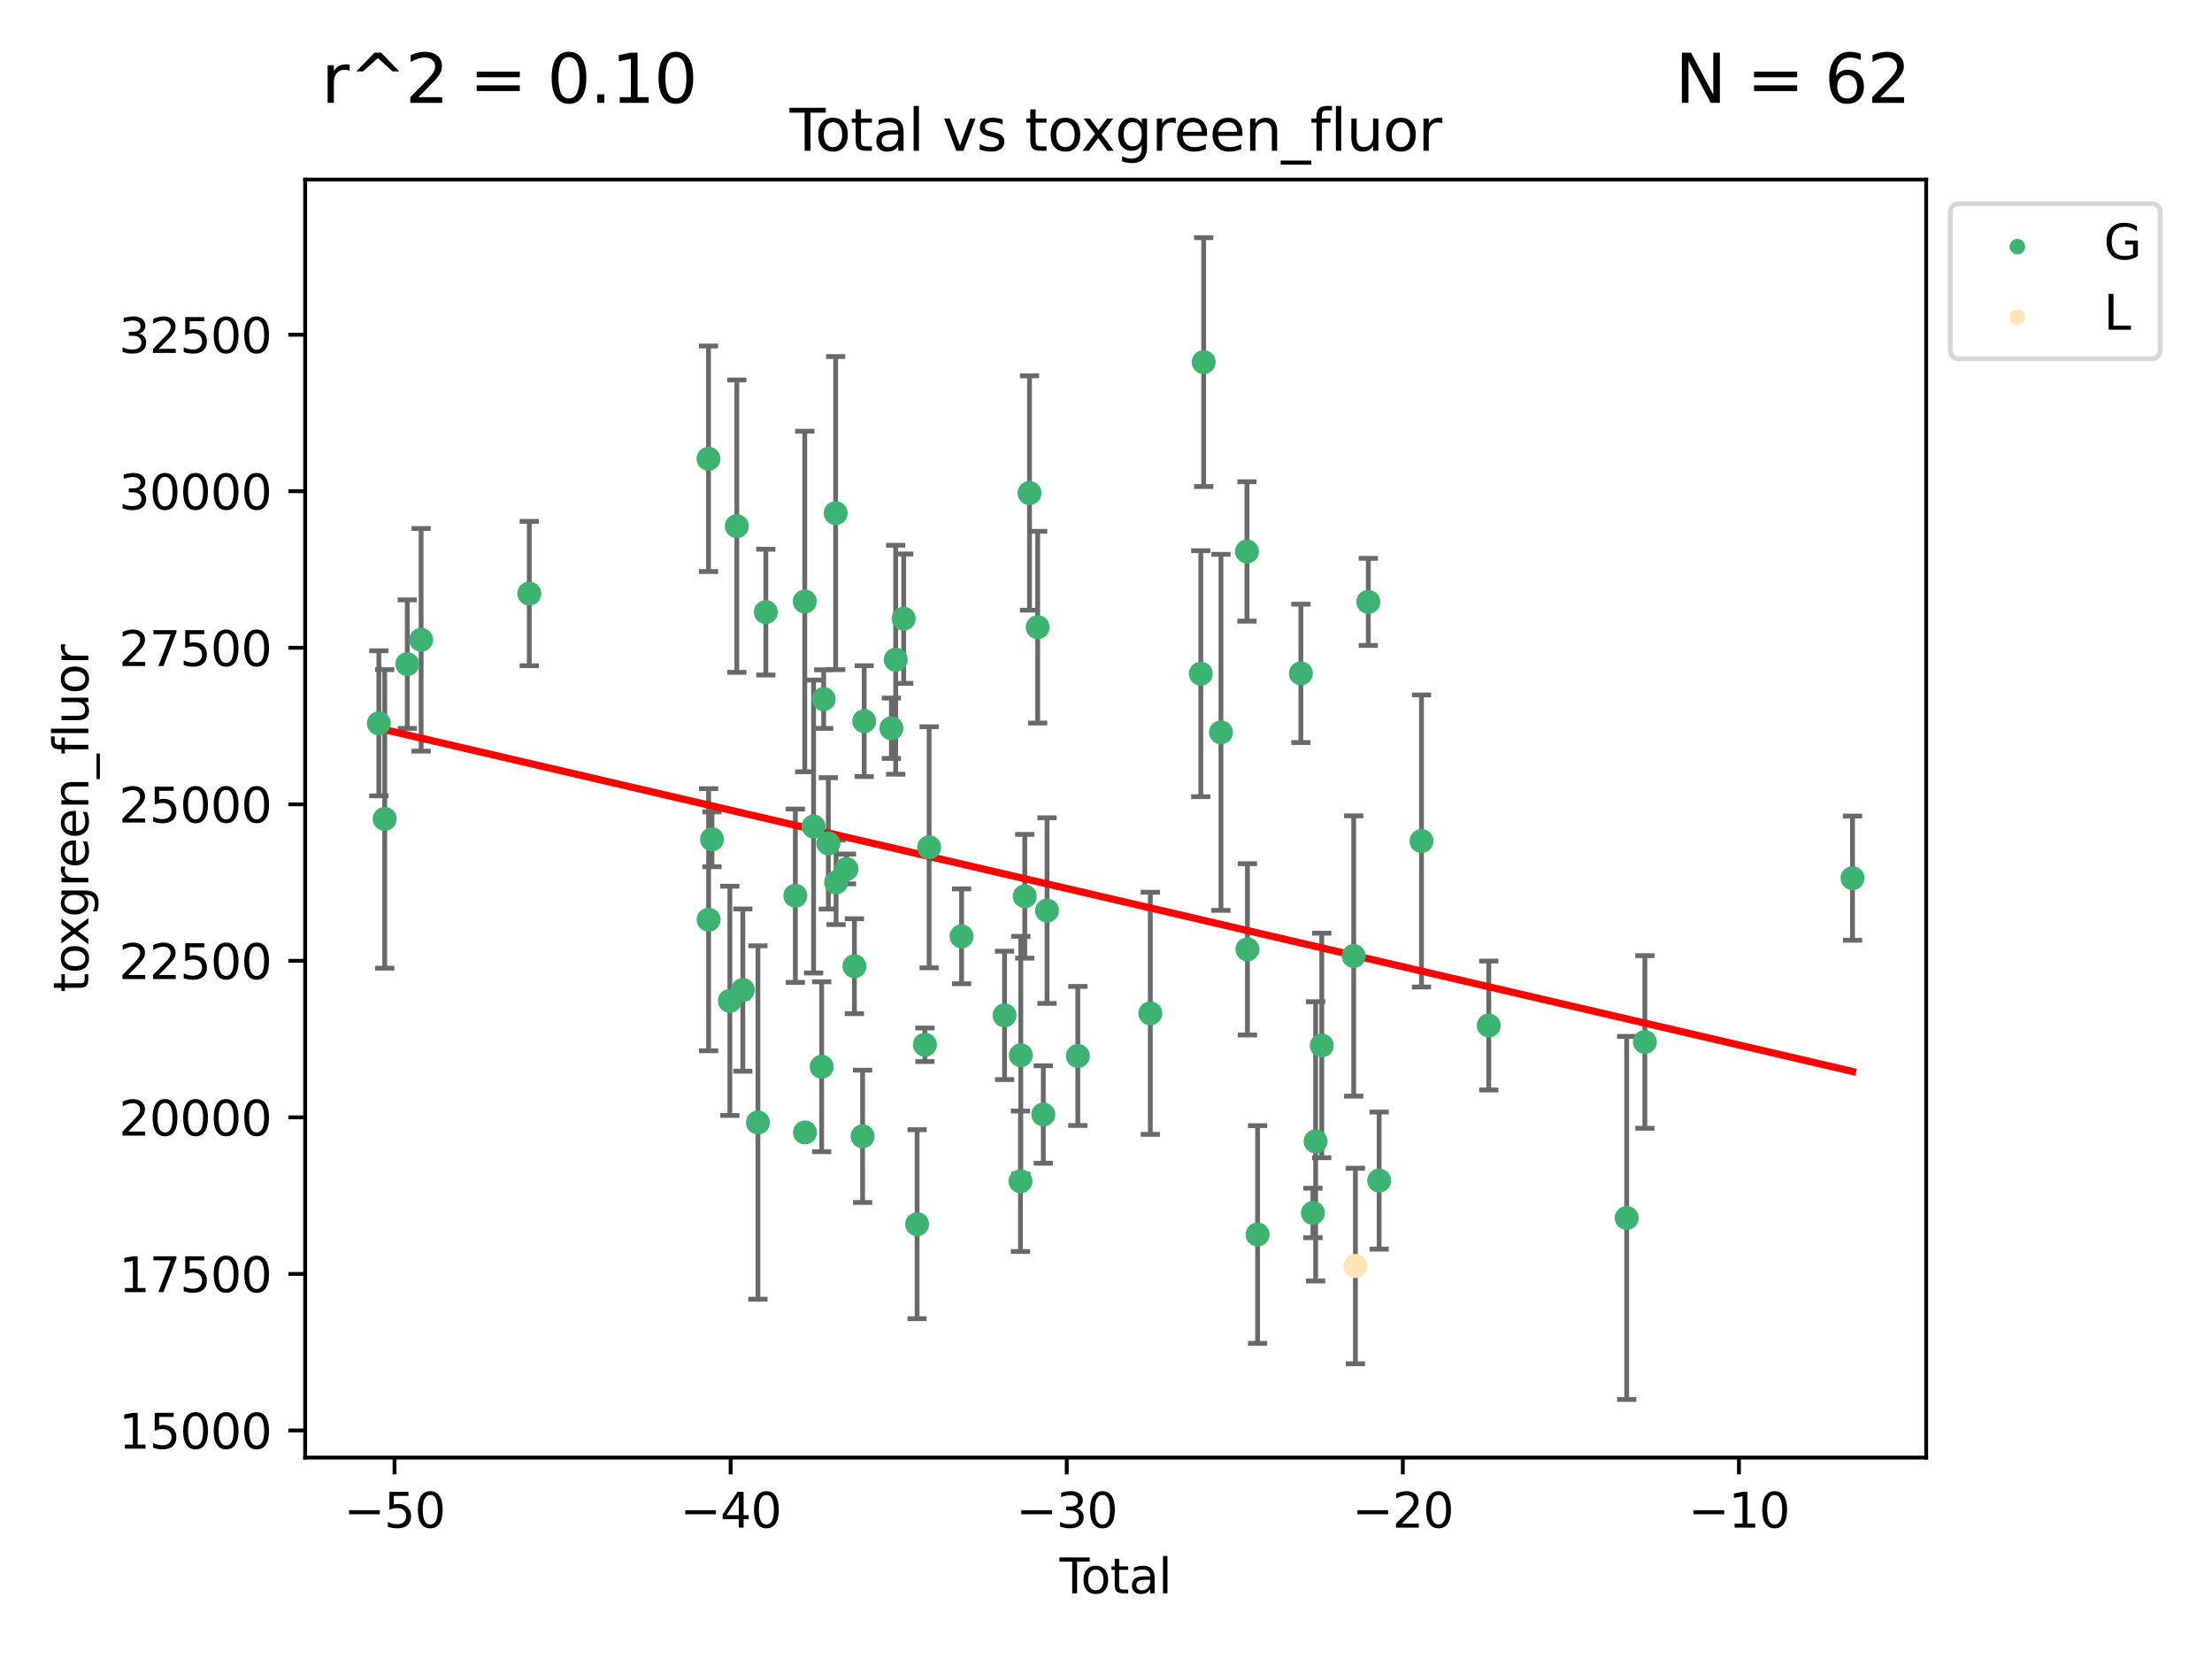<?xml version="1.0" encoding="utf-8" standalone="no"?>
<!DOCTYPE svg PUBLIC "-//W3C//DTD SVG 1.1//EN"
  "http://www.w3.org/Graphics/SVG/1.1/DTD/svg11.dtd">
<svg xmlns:xlink="http://www.w3.org/1999/xlink" width="460.8pt" height="345.6pt" viewBox="0 0 460.8 345.6" xmlns="http://www.w3.org/2000/svg" version="1.1">
 <defs>
  <style type="text/css">*{stroke-linejoin: round; stroke-linecap: butt}</style>
 </defs>
 <g id="figure_1">
  <g id="patch_1">
   <path d="M 0 345.6 
L 460.8 345.6 
L 460.8 0 
L 0 0 
z
" style="fill: #ffffff"/>
  </g>
  <g id="axes_1">
   <g id="patch_2">
    <path d="M 63.571 303.64 
L 401.26 303.64 
L 401.26 37.411 
L 63.571 37.411 
z
" style="fill: #ffffff"/>
   </g>
   <g id="PathCollection_1">
    <defs>
     <path id="mfc9d62a1ed" d="M 0 1.118 
C 0.297 1.118 0.581 1 0.791 0.791 
C 1 0.581 1.118 0.297 1.118 0 
C 1.118 -0.297 1 -0.581 0.791 -0.791 
C 0.581 -1 0.297 -1.118 0 -1.118 
C -0.297 -1.118 -0.581 -1 -0.791 -0.791 
C -1 -0.581 -1.118 -0.297 -1.118 0 
C -1.118 0.297 -1 0.581 -0.791 0.791 
C -0.581 1 -0.297 1.118 0 1.118 
z
" style="stroke: #3cb371"/>
    </defs>
    <g clip-path="url(#p372b5f7db2)">
     <use xlink:href="#mfc9d62a1ed" x="78.921" y="150.676" style="fill: #3cb371; stroke: #3cb371"/>
     <use xlink:href="#mfc9d62a1ed" x="80.143" y="170.593" style="fill: #3cb371; stroke: #3cb371"/>
     <use xlink:href="#mfc9d62a1ed" x="84.848" y="138.35" style="fill: #3cb371; stroke: #3cb371"/>
     <use xlink:href="#mfc9d62a1ed" x="87.729" y="133.284" style="fill: #3cb371; stroke: #3cb371"/>
     <use xlink:href="#mfc9d62a1ed" x="110.258" y="123.645" style="fill: #3cb371; stroke: #3cb371"/>
     <use xlink:href="#mfc9d62a1ed" x="147.595" y="95.566" style="fill: #3cb371; stroke: #3cb371"/>
     <use xlink:href="#mfc9d62a1ed" x="147.614" y="191.592" style="fill: #3cb371; stroke: #3cb371"/>
     <use xlink:href="#mfc9d62a1ed" x="148.322" y="174.843" style="fill: #3cb371; stroke: #3cb371"/>
     <use xlink:href="#mfc9d62a1ed" x="152.044" y="208.496" style="fill: #3cb371; stroke: #3cb371"/>
     <use xlink:href="#mfc9d62a1ed" x="153.492" y="109.61" style="fill: #3cb371; stroke: #3cb371"/>
     <use xlink:href="#mfc9d62a1ed" x="154.747" y="206.249" style="fill: #3cb371; stroke: #3cb371"/>
     <use xlink:href="#mfc9d62a1ed" x="157.889" y="233.834" style="fill: #3cb371; stroke: #3cb371"/>
     <use xlink:href="#mfc9d62a1ed" x="159.54" y="127.512" style="fill: #3cb371; stroke: #3cb371"/>
     <use xlink:href="#mfc9d62a1ed" x="165.684" y="186.595" style="fill: #3cb371; stroke: #3cb371"/>
     <use xlink:href="#mfc9d62a1ed" x="167.644" y="125.302" style="fill: #3cb371; stroke: #3cb371"/>
     <use xlink:href="#mfc9d62a1ed" x="167.689" y="235.904" style="fill: #3cb371; stroke: #3cb371"/>
     <use xlink:href="#mfc9d62a1ed" x="169.483" y="172.174" style="fill: #3cb371; stroke: #3cb371"/>
     <use xlink:href="#mfc9d62a1ed" x="171.17" y="222.221" style="fill: #3cb371; stroke: #3cb371"/>
     <use xlink:href="#mfc9d62a1ed" x="171.586" y="145.632" style="fill: #3cb371; stroke: #3cb371"/>
     <use xlink:href="#mfc9d62a1ed" x="172.557" y="175.689" style="fill: #3cb371; stroke: #3cb371"/>
     <use xlink:href="#mfc9d62a1ed" x="174.082" y="106.89" style="fill: #3cb371; stroke: #3cb371"/>
     <use xlink:href="#mfc9d62a1ed" x="174.176" y="183.799" style="fill: #3cb371; stroke: #3cb371"/>
     <use xlink:href="#mfc9d62a1ed" x="176.336" y="181.019" style="fill: #3cb371; stroke: #3cb371"/>
     <use xlink:href="#mfc9d62a1ed" x="177.992" y="201.277" style="fill: #3cb371; stroke: #3cb371"/>
     <use xlink:href="#mfc9d62a1ed" x="179.692" y="236.717" style="fill: #3cb371; stroke: #3cb371"/>
     <use xlink:href="#mfc9d62a1ed" x="180.026" y="150.221" style="fill: #3cb371; stroke: #3cb371"/>
     <use xlink:href="#mfc9d62a1ed" x="185.695" y="151.707" style="fill: #3cb371; stroke: #3cb371"/>
     <use xlink:href="#mfc9d62a1ed" x="186.593" y="137.437" style="fill: #3cb371; stroke: #3cb371"/>
     <use xlink:href="#mfc9d62a1ed" x="188.257" y="128.879" style="fill: #3cb371; stroke: #3cb371"/>
     <use xlink:href="#mfc9d62a1ed" x="191.05" y="255.024" style="fill: #3cb371; stroke: #3cb371"/>
     <use xlink:href="#mfc9d62a1ed" x="192.678" y="217.645" style="fill: #3cb371; stroke: #3cb371"/>
     <use xlink:href="#mfc9d62a1ed" x="193.556" y="176.507" style="fill: #3cb371; stroke: #3cb371"/>
     <use xlink:href="#mfc9d62a1ed" x="200.313" y="195.051" style="fill: #3cb371; stroke: #3cb371"/>
     <use xlink:href="#mfc9d62a1ed" x="209.264" y="211.518" style="fill: #3cb371; stroke: #3cb371"/>
     <use xlink:href="#mfc9d62a1ed" x="212.581" y="246.08" style="fill: #3cb371; stroke: #3cb371"/>
     <use xlink:href="#mfc9d62a1ed" x="212.653" y="219.825" style="fill: #3cb371; stroke: #3cb371"/>
     <use xlink:href="#mfc9d62a1ed" x="213.48" y="186.712" style="fill: #3cb371; stroke: #3cb371"/>
     <use xlink:href="#mfc9d62a1ed" x="214.468" y="102.705" style="fill: #3cb371; stroke: #3cb371"/>
     <use xlink:href="#mfc9d62a1ed" x="216.169" y="130.654" style="fill: #3cb371; stroke: #3cb371"/>
     <use xlink:href="#mfc9d62a1ed" x="217.338" y="232.166" style="fill: #3cb371; stroke: #3cb371"/>
     <use xlink:href="#mfc9d62a1ed" x="218.115" y="189.69" style="fill: #3cb371; stroke: #3cb371"/>
     <use xlink:href="#mfc9d62a1ed" x="224.528" y="219.971" style="fill: #3cb371; stroke: #3cb371"/>
     <use xlink:href="#mfc9d62a1ed" x="239.631" y="211.09" style="fill: #3cb371; stroke: #3cb371"/>
     <use xlink:href="#mfc9d62a1ed" x="250.151" y="140.35" style="fill: #3cb371; stroke: #3cb371"/>
     <use xlink:href="#mfc9d62a1ed" x="250.747" y="75.432" style="fill: #3cb371; stroke: #3cb371"/>
     <use xlink:href="#mfc9d62a1ed" x="254.349" y="152.566" style="fill: #3cb371; stroke: #3cb371"/>
     <use xlink:href="#mfc9d62a1ed" x="259.768" y="114.874" style="fill: #3cb371; stroke: #3cb371"/>
     <use xlink:href="#mfc9d62a1ed" x="259.861" y="197.765" style="fill: #3cb371; stroke: #3cb371"/>
     <use xlink:href="#mfc9d62a1ed" x="261.977" y="257.169" style="fill: #3cb371; stroke: #3cb371"/>
     <use xlink:href="#mfc9d62a1ed" x="270.997" y="140.275" style="fill: #3cb371; stroke: #3cb371"/>
     <use xlink:href="#mfc9d62a1ed" x="273.503" y="252.678" style="fill: #3cb371; stroke: #3cb371"/>
     <use xlink:href="#mfc9d62a1ed" x="274.068" y="237.766" style="fill: #3cb371; stroke: #3cb371"/>
     <use xlink:href="#mfc9d62a1ed" x="275.346" y="217.788" style="fill: #3cb371; stroke: #3cb371"/>
     <use xlink:href="#mfc9d62a1ed" x="281.999" y="199.151" style="fill: #3cb371; stroke: #3cb371"/>
     <use xlink:href="#mfc9d62a1ed" x="285.041" y="125.385" style="fill: #3cb371; stroke: #3cb371"/>
     <use xlink:href="#mfc9d62a1ed" x="287.302" y="245.936" style="fill: #3cb371; stroke: #3cb371"/>
     <use xlink:href="#mfc9d62a1ed" x="296.121" y="175.194" style="fill: #3cb371; stroke: #3cb371"/>
     <use xlink:href="#mfc9d62a1ed" x="310.133" y="213.631" style="fill: #3cb371; stroke: #3cb371"/>
     <use xlink:href="#mfc9d62a1ed" x="338.867" y="253.721" style="fill: #3cb371; stroke: #3cb371"/>
     <use xlink:href="#mfc9d62a1ed" x="342.654" y="217.057" style="fill: #3cb371; stroke: #3cb371"/>
     <use xlink:href="#mfc9d62a1ed" x="385.911" y="182.934" style="fill: #3cb371; stroke: #3cb371"/>
    </g>
   </g>
   <g id="PathCollection_2">
    <defs>
     <path id="m4175933861" d="M 0 1.118 
C 0.297 1.118 0.581 1 0.791 0.791 
C 1 0.581 1.118 0.297 1.118 0 
C 1.118 -0.297 1 -0.581 0.791 -0.791 
C 0.581 -1 0.297 -1.118 0 -1.118 
C -0.297 -1.118 -0.581 -1 -0.791 -0.791 
C -1 -0.581 -1.118 -0.297 -1.118 0 
C -1.118 0.297 -1 0.581 -0.791 0.791 
C -0.581 1 -0.297 1.118 0 1.118 
z
" style="stroke: #ffe4b5"/>
    </defs>
    <g clip-path="url(#p372b5f7db2)">
     <use xlink:href="#m4175933861" x="282.36" y="263.729" style="fill: #ffe4b5; stroke: #ffe4b5"/>
    </g>
   </g>
   <g id="matplotlib.axis_1">
    <g id="xtick_1">
     <g id="line2d_1">
      <defs>
       <path id="m3dea259a2f" d="M 0 0 
L 0 3.5 
" style="stroke: #000000; stroke-width: 0.8"/>
      </defs>
      <g>
       <use xlink:href="#m3dea259a2f" x="82.19" y="303.64" style="stroke: #000000; stroke-width: 0.8"/>
      </g>
     </g>
     <g id="text_1">
      <!-- −50 -->
      <g transform="translate(71.637 318.238)scale(0.1 -0.1)">
       <defs>
        <path id="DejaVuSans-2212" d="M 678 2272 
L 4684 2272 
L 4684 1741 
L 678 1741 
L 678 2272 
z
" transform="scale(0.016)"/>
        <path id="DejaVuSans-35" d="M 691 4666 
L 3169 4666 
L 3169 4134 
L 1269 4134 
L 1269 2991 
Q 1406 3038 1543 3061 
Q 1681 3084 1819 3084 
Q 2600 3084 3056 2656 
Q 3513 2228 3513 1497 
Q 3513 744 3044 326 
Q 2575 -91 1722 -91 
Q 1428 -91 1123 -41 
Q 819 9 494 109 
L 494 744 
Q 775 591 1075 516 
Q 1375 441 1709 441 
Q 2250 441 2565 725 
Q 2881 1009 2881 1497 
Q 2881 1984 2565 2268 
Q 2250 2553 1709 2553 
Q 1456 2553 1204 2497 
Q 953 2441 691 2322 
L 691 4666 
z
" transform="scale(0.016)"/>
        <path id="DejaVuSans-30" d="M 2034 4250 
Q 1547 4250 1301 3770 
Q 1056 3291 1056 2328 
Q 1056 1369 1301 889 
Q 1547 409 2034 409 
Q 2525 409 2770 889 
Q 3016 1369 3016 2328 
Q 3016 3291 2770 3770 
Q 2525 4250 2034 4250 
z
M 2034 4750 
Q 2819 4750 3233 4129 
Q 3647 3509 3647 2328 
Q 3647 1150 3233 529 
Q 2819 -91 2034 -91 
Q 1250 -91 836 529 
Q 422 1150 422 2328 
Q 422 3509 836 4129 
Q 1250 4750 2034 4750 
z
" transform="scale(0.016)"/>
       </defs>
       <use xlink:href="#DejaVuSans-2212"/>
       <use xlink:href="#DejaVuSans-35" x="83.789"/>
       <use xlink:href="#DejaVuSans-30" x="147.412"/>
      </g>
     </g>
    </g>
    <g id="xtick_2">
     <g id="line2d_2">
      <g>
       <use xlink:href="#m3dea259a2f" x="152.205" y="303.64" style="stroke: #000000; stroke-width: 0.8"/>
      </g>
     </g>
     <g id="text_2">
      <!-- −40 -->
      <g transform="translate(141.653 318.238)scale(0.1 -0.1)">
       <defs>
        <path id="DejaVuSans-34" d="M 2419 4116 
L 825 1625 
L 2419 1625 
L 2419 4116 
z
M 2253 4666 
L 3047 4666 
L 3047 1625 
L 3713 1625 
L 3713 1100 
L 3047 1100 
L 3047 0 
L 2419 0 
L 2419 1100 
L 313 1100 
L 313 1709 
L 2253 4666 
z
" transform="scale(0.016)"/>
       </defs>
       <use xlink:href="#DejaVuSans-2212"/>
       <use xlink:href="#DejaVuSans-34" x="83.789"/>
       <use xlink:href="#DejaVuSans-30" x="147.412"/>
      </g>
     </g>
    </g>
    <g id="xtick_3">
     <g id="line2d_3">
      <g>
       <use xlink:href="#m3dea259a2f" x="222.221" y="303.64" style="stroke: #000000; stroke-width: 0.8"/>
      </g>
     </g>
     <g id="text_3">
      <!-- −30 -->
      <g transform="translate(211.669 318.238)scale(0.1 -0.1)">
       <defs>
        <path id="DejaVuSans-33" d="M 2597 2516 
Q 3050 2419 3304 2112 
Q 3559 1806 3559 1356 
Q 3559 666 3084 287 
Q 2609 -91 1734 -91 
Q 1441 -91 1130 -33 
Q 819 25 488 141 
L 488 750 
Q 750 597 1062 519 
Q 1375 441 1716 441 
Q 2309 441 2620 675 
Q 2931 909 2931 1356 
Q 2931 1769 2642 2001 
Q 2353 2234 1838 2234 
L 1294 2234 
L 1294 2753 
L 1863 2753 
Q 2328 2753 2575 2939 
Q 2822 3125 2822 3475 
Q 2822 3834 2567 4026 
Q 2313 4219 1838 4219 
Q 1578 4219 1281 4162 
Q 984 4106 628 3988 
L 628 4550 
Q 988 4650 1302 4700 
Q 1616 4750 1894 4750 
Q 2613 4750 3031 4423 
Q 3450 4097 3450 3541 
Q 3450 3153 3228 2886 
Q 3006 2619 2597 2516 
z
" transform="scale(0.016)"/>
       </defs>
       <use xlink:href="#DejaVuSans-2212"/>
       <use xlink:href="#DejaVuSans-33" x="83.789"/>
       <use xlink:href="#DejaVuSans-30" x="147.412"/>
      </g>
     </g>
    </g>
    <g id="xtick_4">
     <g id="line2d_4">
      <g>
       <use xlink:href="#m3dea259a2f" x="292.237" y="303.64" style="stroke: #000000; stroke-width: 0.8"/>
      </g>
     </g>
     <g id="text_4">
      <!-- −20 -->
      <g transform="translate(281.684 318.238)scale(0.1 -0.1)">
       <defs>
        <path id="DejaVuSans-32" d="M 1228 531 
L 3431 531 
L 3431 0 
L 469 0 
L 469 531 
Q 828 903 1448 1529 
Q 2069 2156 2228 2338 
Q 2531 2678 2651 2914 
Q 2772 3150 2772 3378 
Q 2772 3750 2511 3984 
Q 2250 4219 1831 4219 
Q 1534 4219 1204 4116 
Q 875 4013 500 3803 
L 500 4441 
Q 881 4594 1212 4672 
Q 1544 4750 1819 4750 
Q 2544 4750 2975 4387 
Q 3406 4025 3406 3419 
Q 3406 3131 3298 2873 
Q 3191 2616 2906 2266 
Q 2828 2175 2409 1742 
Q 1991 1309 1228 531 
z
" transform="scale(0.016)"/>
       </defs>
       <use xlink:href="#DejaVuSans-2212"/>
       <use xlink:href="#DejaVuSans-32" x="83.789"/>
       <use xlink:href="#DejaVuSans-30" x="147.412"/>
      </g>
     </g>
    </g>
    <g id="xtick_5">
     <g id="line2d_5">
      <g>
       <use xlink:href="#m3dea259a2f" x="362.252" y="303.64" style="stroke: #000000; stroke-width: 0.8"/>
      </g>
     </g>
     <g id="text_5">
      <!-- −10 -->
      <g transform="translate(351.7 318.238)scale(0.1 -0.1)">
       <defs>
        <path id="DejaVuSans-31" d="M 794 531 
L 1825 531 
L 1825 4091 
L 703 3866 
L 703 4441 
L 1819 4666 
L 2450 4666 
L 2450 531 
L 3481 531 
L 3481 0 
L 794 0 
L 794 531 
z
" transform="scale(0.016)"/>
       </defs>
       <use xlink:href="#DejaVuSans-2212"/>
       <use xlink:href="#DejaVuSans-31" x="83.789"/>
       <use xlink:href="#DejaVuSans-30" x="147.412"/>
      </g>
     </g>
    </g>
    <g id="text_6">
     <!-- Total -->
     <g transform="translate(220.739 331.917)scale(0.1 -0.1)">
      <defs>
       <path id="DejaVuSans-54" d="M -19 4666 
L 3928 4666 
L 3928 4134 
L 2272 4134 
L 2272 0 
L 1638 0 
L 1638 4134 
L -19 4134 
L -19 4666 
z
" transform="scale(0.016)"/>
       <path id="DejaVuSans-6f" d="M 1959 3097 
Q 1497 3097 1228 2736 
Q 959 2375 959 1747 
Q 959 1119 1226 758 
Q 1494 397 1959 397 
Q 2419 397 2687 759 
Q 2956 1122 2956 1747 
Q 2956 2369 2687 2733 
Q 2419 3097 1959 3097 
z
M 1959 3584 
Q 2709 3584 3137 3096 
Q 3566 2609 3566 1747 
Q 3566 888 3137 398 
Q 2709 -91 1959 -91 
Q 1206 -91 779 398 
Q 353 888 353 1747 
Q 353 2609 779 3096 
Q 1206 3584 1959 3584 
z
" transform="scale(0.016)"/>
       <path id="DejaVuSans-74" d="M 1172 4494 
L 1172 3500 
L 2356 3500 
L 2356 3053 
L 1172 3053 
L 1172 1153 
Q 1172 725 1289 603 
Q 1406 481 1766 481 
L 2356 481 
L 2356 0 
L 1766 0 
Q 1100 0 847 248 
Q 594 497 594 1153 
L 594 3053 
L 172 3053 
L 172 3500 
L 594 3500 
L 594 4494 
L 1172 4494 
z
" transform="scale(0.016)"/>
       <path id="DejaVuSans-61" d="M 2194 1759 
Q 1497 1759 1228 1600 
Q 959 1441 959 1056 
Q 959 750 1161 570 
Q 1363 391 1709 391 
Q 2188 391 2477 730 
Q 2766 1069 2766 1631 
L 2766 1759 
L 2194 1759 
z
M 3341 1997 
L 3341 0 
L 2766 0 
L 2766 531 
Q 2569 213 2275 61 
Q 1981 -91 1556 -91 
Q 1019 -91 701 211 
Q 384 513 384 1019 
Q 384 1609 779 1909 
Q 1175 2209 1959 2209 
L 2766 2209 
L 2766 2266 
Q 2766 2663 2505 2880 
Q 2244 3097 1772 3097 
Q 1472 3097 1187 3025 
Q 903 2953 641 2809 
L 641 3341 
Q 956 3463 1253 3523 
Q 1550 3584 1831 3584 
Q 2591 3584 2966 3190 
Q 3341 2797 3341 1997 
z
" transform="scale(0.016)"/>
       <path id="DejaVuSans-6c" d="M 603 4863 
L 1178 4863 
L 1178 0 
L 603 0 
L 603 4863 
z
" transform="scale(0.016)"/>
      </defs>
      <use xlink:href="#DejaVuSans-54"/>
      <use xlink:href="#DejaVuSans-6f" x="44.084"/>
      <use xlink:href="#DejaVuSans-74" x="105.266"/>
      <use xlink:href="#DejaVuSans-61" x="144.475"/>
      <use xlink:href="#DejaVuSans-6c" x="205.754"/>
     </g>
    </g>
   </g>
   <g id="matplotlib.axis_2">
    <g id="ytick_1">
     <g id="line2d_6">
      <defs>
       <path id="mf1e25ec395" d="M 0 0 
L -3.5 0 
" style="stroke: #000000; stroke-width: 0.8"/>
      </defs>
      <g>
       <use xlink:href="#mf1e25ec395" x="63.571" y="297.985" style="stroke: #000000; stroke-width: 0.8"/>
      </g>
     </g>
     <g id="text_7">
      <!-- 15000 -->
      <g transform="translate(24.759 301.784)scale(0.1 -0.1)">
       <use xlink:href="#DejaVuSans-31"/>
       <use xlink:href="#DejaVuSans-35" x="63.623"/>
       <use xlink:href="#DejaVuSans-30" x="127.246"/>
       <use xlink:href="#DejaVuSans-30" x="190.869"/>
       <use xlink:href="#DejaVuSans-30" x="254.492"/>
      </g>
     </g>
    </g>
    <g id="ytick_2">
     <g id="line2d_7">
      <g>
       <use xlink:href="#mf1e25ec395" x="63.571" y="265.376" style="stroke: #000000; stroke-width: 0.8"/>
      </g>
     </g>
     <g id="text_8">
      <!-- 17500 -->
      <g transform="translate(24.759 269.175)scale(0.1 -0.1)">
       <defs>
        <path id="DejaVuSans-37" d="M 525 4666 
L 3525 4666 
L 3525 4397 
L 1831 0 
L 1172 0 
L 2766 4134 
L 525 4134 
L 525 4666 
z
" transform="scale(0.016)"/>
       </defs>
       <use xlink:href="#DejaVuSans-31"/>
       <use xlink:href="#DejaVuSans-37" x="63.623"/>
       <use xlink:href="#DejaVuSans-35" x="127.246"/>
       <use xlink:href="#DejaVuSans-30" x="190.869"/>
       <use xlink:href="#DejaVuSans-30" x="254.492"/>
      </g>
     </g>
    </g>
    <g id="ytick_3">
     <g id="line2d_8">
      <g>
       <use xlink:href="#mf1e25ec395" x="63.571" y="232.767" style="stroke: #000000; stroke-width: 0.8"/>
      </g>
     </g>
     <g id="text_9">
      <!-- 20000 -->
      <g transform="translate(24.759 236.566)scale(0.1 -0.1)">
       <use xlink:href="#DejaVuSans-32"/>
       <use xlink:href="#DejaVuSans-30" x="63.623"/>
       <use xlink:href="#DejaVuSans-30" x="127.246"/>
       <use xlink:href="#DejaVuSans-30" x="190.869"/>
       <use xlink:href="#DejaVuSans-30" x="254.492"/>
      </g>
     </g>
    </g>
    <g id="ytick_4">
     <g id="line2d_9">
      <g>
       <use xlink:href="#mf1e25ec395" x="63.571" y="200.158" style="stroke: #000000; stroke-width: 0.8"/>
      </g>
     </g>
     <g id="text_10">
      <!-- 22500 -->
      <g transform="translate(24.759 203.957)scale(0.1 -0.1)">
       <use xlink:href="#DejaVuSans-32"/>
       <use xlink:href="#DejaVuSans-32" x="63.623"/>
       <use xlink:href="#DejaVuSans-35" x="127.246"/>
       <use xlink:href="#DejaVuSans-30" x="190.869"/>
       <use xlink:href="#DejaVuSans-30" x="254.492"/>
      </g>
     </g>
    </g>
    <g id="ytick_5">
     <g id="line2d_10">
      <g>
       <use xlink:href="#mf1e25ec395" x="63.571" y="167.549" style="stroke: #000000; stroke-width: 0.8"/>
      </g>
     </g>
     <g id="text_11">
      <!-- 25000 -->
      <g transform="translate(24.759 171.349)scale(0.1 -0.1)">
       <use xlink:href="#DejaVuSans-32"/>
       <use xlink:href="#DejaVuSans-35" x="63.623"/>
       <use xlink:href="#DejaVuSans-30" x="127.246"/>
       <use xlink:href="#DejaVuSans-30" x="190.869"/>
       <use xlink:href="#DejaVuSans-30" x="254.492"/>
      </g>
     </g>
    </g>
    <g id="ytick_6">
     <g id="line2d_11">
      <g>
       <use xlink:href="#mf1e25ec395" x="63.571" y="134.94" style="stroke: #000000; stroke-width: 0.8"/>
      </g>
     </g>
     <g id="text_12">
      <!-- 27500 -->
      <g transform="translate(24.759 138.74)scale(0.1 -0.1)">
       <use xlink:href="#DejaVuSans-32"/>
       <use xlink:href="#DejaVuSans-37" x="63.623"/>
       <use xlink:href="#DejaVuSans-35" x="127.246"/>
       <use xlink:href="#DejaVuSans-30" x="190.869"/>
       <use xlink:href="#DejaVuSans-30" x="254.492"/>
      </g>
     </g>
    </g>
    <g id="ytick_7">
     <g id="line2d_12">
      <g>
       <use xlink:href="#mf1e25ec395" x="63.571" y="102.332" style="stroke: #000000; stroke-width: 0.8"/>
      </g>
     </g>
     <g id="text_13">
      <!-- 30000 -->
      <g transform="translate(24.759 106.131)scale(0.1 -0.1)">
       <use xlink:href="#DejaVuSans-33"/>
       <use xlink:href="#DejaVuSans-30" x="63.623"/>
       <use xlink:href="#DejaVuSans-30" x="127.246"/>
       <use xlink:href="#DejaVuSans-30" x="190.869"/>
       <use xlink:href="#DejaVuSans-30" x="254.492"/>
      </g>
     </g>
    </g>
    <g id="ytick_8">
     <g id="line2d_13">
      <g>
       <use xlink:href="#mf1e25ec395" x="63.571" y="69.723" style="stroke: #000000; stroke-width: 0.8"/>
      </g>
     </g>
     <g id="text_14">
      <!-- 32500 -->
      <g transform="translate(24.759 73.522)scale(0.1 -0.1)">
       <use xlink:href="#DejaVuSans-33"/>
       <use xlink:href="#DejaVuSans-32" x="63.623"/>
       <use xlink:href="#DejaVuSans-35" x="127.246"/>
       <use xlink:href="#DejaVuSans-30" x="190.869"/>
       <use xlink:href="#DejaVuSans-30" x="254.492"/>
      </g>
     </g>
    </g>
    <g id="text_15">
     <!-- toxgreen_fluor -->
     <g transform="translate(18.401 206.72)rotate(-90)scale(0.1 -0.1)">
      <defs>
       <path id="DejaVuSans-78" d="M 3513 3500 
L 2247 1797 
L 3578 0 
L 2900 0 
L 1881 1375 
L 863 0 
L 184 0 
L 1544 1831 
L 300 3500 
L 978 3500 
L 1906 2253 
L 2834 3500 
L 3513 3500 
z
" transform="scale(0.016)"/>
       <path id="DejaVuSans-67" d="M 2906 1791 
Q 2906 2416 2648 2759 
Q 2391 3103 1925 3103 
Q 1463 3103 1205 2759 
Q 947 2416 947 1791 
Q 947 1169 1205 825 
Q 1463 481 1925 481 
Q 2391 481 2648 825 
Q 2906 1169 2906 1791 
z
M 3481 434 
Q 3481 -459 3084 -895 
Q 2688 -1331 1869 -1331 
Q 1566 -1331 1297 -1286 
Q 1028 -1241 775 -1147 
L 775 -588 
Q 1028 -725 1275 -790 
Q 1522 -856 1778 -856 
Q 2344 -856 2625 -561 
Q 2906 -266 2906 331 
L 2906 616 
Q 2728 306 2450 153 
Q 2172 0 1784 0 
Q 1141 0 747 490 
Q 353 981 353 1791 
Q 353 2603 747 3093 
Q 1141 3584 1784 3584 
Q 2172 3584 2450 3431 
Q 2728 3278 2906 2969 
L 2906 3500 
L 3481 3500 
L 3481 434 
z
" transform="scale(0.016)"/>
       <path id="DejaVuSans-72" d="M 2631 2963 
Q 2534 3019 2420 3045 
Q 2306 3072 2169 3072 
Q 1681 3072 1420 2755 
Q 1159 2438 1159 1844 
L 1159 0 
L 581 0 
L 581 3500 
L 1159 3500 
L 1159 2956 
Q 1341 3275 1631 3429 
Q 1922 3584 2338 3584 
Q 2397 3584 2469 3576 
Q 2541 3569 2628 3553 
L 2631 2963 
z
" transform="scale(0.016)"/>
       <path id="DejaVuSans-65" d="M 3597 1894 
L 3597 1613 
L 953 1613 
Q 991 1019 1311 708 
Q 1631 397 2203 397 
Q 2534 397 2845 478 
Q 3156 559 3463 722 
L 3463 178 
Q 3153 47 2828 -22 
Q 2503 -91 2169 -91 
Q 1331 -91 842 396 
Q 353 884 353 1716 
Q 353 2575 817 3079 
Q 1281 3584 2069 3584 
Q 2775 3584 3186 3129 
Q 3597 2675 3597 1894 
z
M 3022 2063 
Q 3016 2534 2758 2815 
Q 2500 3097 2075 3097 
Q 1594 3097 1305 2825 
Q 1016 2553 972 2059 
L 3022 2063 
z
" transform="scale(0.016)"/>
       <path id="DejaVuSans-6e" d="M 3513 2113 
L 3513 0 
L 2938 0 
L 2938 2094 
Q 2938 2591 2744 2837 
Q 2550 3084 2163 3084 
Q 1697 3084 1428 2787 
Q 1159 2491 1159 1978 
L 1159 0 
L 581 0 
L 581 3500 
L 1159 3500 
L 1159 2956 
Q 1366 3272 1645 3428 
Q 1925 3584 2291 3584 
Q 2894 3584 3203 3211 
Q 3513 2838 3513 2113 
z
" transform="scale(0.016)"/>
       <path id="DejaVuSans-5f" d="M 3263 -1063 
L 3263 -1509 
L -63 -1509 
L -63 -1063 
L 3263 -1063 
z
" transform="scale(0.016)"/>
       <path id="DejaVuSans-66" d="M 2375 4863 
L 2375 4384 
L 1825 4384 
Q 1516 4384 1395 4259 
Q 1275 4134 1275 3809 
L 1275 3500 
L 2222 3500 
L 2222 3053 
L 1275 3053 
L 1275 0 
L 697 0 
L 697 3053 
L 147 3053 
L 147 3500 
L 697 3500 
L 697 3744 
Q 697 4328 969 4595 
Q 1241 4863 1831 4863 
L 2375 4863 
z
" transform="scale(0.016)"/>
       <path id="DejaVuSans-75" d="M 544 1381 
L 544 3500 
L 1119 3500 
L 1119 1403 
Q 1119 906 1312 657 
Q 1506 409 1894 409 
Q 2359 409 2629 706 
Q 2900 1003 2900 1516 
L 2900 3500 
L 3475 3500 
L 3475 0 
L 2900 0 
L 2900 538 
Q 2691 219 2414 64 
Q 2138 -91 1772 -91 
Q 1169 -91 856 284 
Q 544 659 544 1381 
z
M 1991 3584 
L 1991 3584 
z
" transform="scale(0.016)"/>
      </defs>
      <use xlink:href="#DejaVuSans-74"/>
      <use xlink:href="#DejaVuSans-6f" x="39.209"/>
      <use xlink:href="#DejaVuSans-78" x="97.266"/>
      <use xlink:href="#DejaVuSans-67" x="156.445"/>
      <use xlink:href="#DejaVuSans-72" x="219.922"/>
      <use xlink:href="#DejaVuSans-65" x="258.785"/>
      <use xlink:href="#DejaVuSans-65" x="320.309"/>
      <use xlink:href="#DejaVuSans-6e" x="381.832"/>
      <use xlink:href="#DejaVuSans-5f" x="445.211"/>
      <use xlink:href="#DejaVuSans-66" x="495.211"/>
      <use xlink:href="#DejaVuSans-6c" x="530.416"/>
      <use xlink:href="#DejaVuSans-75" x="558.199"/>
      <use xlink:href="#DejaVuSans-6f" x="621.578"/>
      <use xlink:href="#DejaVuSans-72" x="682.76"/>
     </g>
    </g>
   </g>
   <g id="LineCollection_1">
    <path d="M 78.921 165.781 
L 78.921 135.571 
" clip-path="url(#p372b5f7db2)" style="fill: none; stroke: #696969"/>
    <path d="M 80.143 201.69 
L 80.143 139.496 
" clip-path="url(#p372b5f7db2)" style="fill: none; stroke: #696969"/>
    <path d="M 84.848 151.734 
L 84.848 124.966 
" clip-path="url(#p372b5f7db2)" style="fill: none; stroke: #696969"/>
    <path d="M 87.729 156.472 
L 87.729 110.097 
" clip-path="url(#p372b5f7db2)" style="fill: none; stroke: #696969"/>
    <path d="M 110.258 138.68 
L 110.258 108.611 
" clip-path="url(#p372b5f7db2)" style="fill: none; stroke: #696969"/>
    <path d="M 147.595 119.057 
L 147.595 72.075 
" clip-path="url(#p372b5f7db2)" style="fill: none; stroke: #696969"/>
    <path d="M 147.614 218.89 
L 147.614 164.294 
" clip-path="url(#p372b5f7db2)" style="fill: none; stroke: #696969"/>
    <path d="M 148.322 180.551 
L 148.322 169.135 
" clip-path="url(#p372b5f7db2)" style="fill: none; stroke: #696969"/>
    <path d="M 152.044 232.369 
L 152.044 184.624 
" clip-path="url(#p372b5f7db2)" style="fill: none; stroke: #696969"/>
    <path d="M 153.492 140.061 
L 153.492 79.159 
" clip-path="url(#p372b5f7db2)" style="fill: none; stroke: #696969"/>
    <path d="M 154.747 223.149 
L 154.747 189.349 
" clip-path="url(#p372b5f7db2)" style="fill: none; stroke: #696969"/>
    <path d="M 157.889 270.634 
L 157.889 197.034 
" clip-path="url(#p372b5f7db2)" style="fill: none; stroke: #696969"/>
    <path d="M 159.54 140.61 
L 159.54 114.415 
" clip-path="url(#p372b5f7db2)" style="fill: none; stroke: #696969"/>
    <path d="M 165.684 204.652 
L 165.684 168.538 
" clip-path="url(#p372b5f7db2)" style="fill: none; stroke: #696969"/>
    <path d="M 167.644 160.773 
L 167.644 89.83 
" clip-path="url(#p372b5f7db2)" style="fill: none; stroke: #696969"/>
    <path d="M 167.689 236.88 
L 167.689 234.928 
" clip-path="url(#p372b5f7db2)" style="fill: none; stroke: #696969"/>
    <path d="M 169.483 202.689 
L 169.483 141.659 
" clip-path="url(#p372b5f7db2)" style="fill: none; stroke: #696969"/>
    <path d="M 171.17 239.919 
L 171.17 204.522 
" clip-path="url(#p372b5f7db2)" style="fill: none; stroke: #696969"/>
    <path d="M 171.586 151.735 
L 171.586 139.53 
" clip-path="url(#p372b5f7db2)" style="fill: none; stroke: #696969"/>
    <path d="M 172.557 189.372 
L 172.557 162.006 
" clip-path="url(#p372b5f7db2)" style="fill: none; stroke: #696969"/>
    <path d="M 174.082 139.503 
L 174.082 74.277 
" clip-path="url(#p372b5f7db2)" style="fill: none; stroke: #696969"/>
    <path d="M 174.176 192.607 
L 174.176 174.991 
" clip-path="url(#p372b5f7db2)" style="fill: none; stroke: #696969"/>
    <path d="M 176.336 184.119 
L 176.336 177.919 
" clip-path="url(#p372b5f7db2)" style="fill: none; stroke: #696969"/>
    <path d="M 177.992 211.161 
L 177.992 191.393 
" clip-path="url(#p372b5f7db2)" style="fill: none; stroke: #696969"/>
    <path d="M 179.692 250.497 
L 179.692 222.937 
" clip-path="url(#p372b5f7db2)" style="fill: none; stroke: #696969"/>
    <path d="M 180.026 161.767 
L 180.026 138.675 
" clip-path="url(#p372b5f7db2)" style="fill: none; stroke: #696969"/>
    <path d="M 185.695 157.99 
L 185.695 145.424 
" clip-path="url(#p372b5f7db2)" style="fill: none; stroke: #696969"/>
    <path d="M 186.593 161.29 
L 186.593 113.584 
" clip-path="url(#p372b5f7db2)" style="fill: none; stroke: #696969"/>
    <path d="M 188.257 142.35 
L 188.257 115.408 
" clip-path="url(#p372b5f7db2)" style="fill: none; stroke: #696969"/>
    <path d="M 191.05 274.706 
L 191.05 235.341 
" clip-path="url(#p372b5f7db2)" style="fill: none; stroke: #696969"/>
    <path d="M 192.678 221.144 
L 192.678 214.146 
" clip-path="url(#p372b5f7db2)" style="fill: none; stroke: #696969"/>
    <path d="M 193.556 201.618 
L 193.556 151.395 
" clip-path="url(#p372b5f7db2)" style="fill: none; stroke: #696969"/>
    <path d="M 200.313 204.935 
L 200.313 185.167 
" clip-path="url(#p372b5f7db2)" style="fill: none; stroke: #696969"/>
    <path d="M 209.264 224.885 
L 209.264 198.151 
" clip-path="url(#p372b5f7db2)" style="fill: none; stroke: #696969"/>
    <path d="M 212.581 260.71 
L 212.581 231.449 
" clip-path="url(#p372b5f7db2)" style="fill: none; stroke: #696969"/>
    <path d="M 212.653 244.595 
L 212.653 195.056 
" clip-path="url(#p372b5f7db2)" style="fill: none; stroke: #696969"/>
    <path d="M 213.48 199.602 
L 213.48 173.823 
" clip-path="url(#p372b5f7db2)" style="fill: none; stroke: #696969"/>
    <path d="M 214.468 127.115 
L 214.468 78.294 
" clip-path="url(#p372b5f7db2)" style="fill: none; stroke: #696969"/>
    <path d="M 216.169 150.623 
L 216.169 110.685 
" clip-path="url(#p372b5f7db2)" style="fill: none; stroke: #696969"/>
    <path d="M 217.338 242.321 
L 217.338 222.01 
" clip-path="url(#p372b5f7db2)" style="fill: none; stroke: #696969"/>
    <path d="M 218.115 209.023 
L 218.115 170.357 
" clip-path="url(#p372b5f7db2)" style="fill: none; stroke: #696969"/>
    <path d="M 224.528 234.46 
L 224.528 205.482 
" clip-path="url(#p372b5f7db2)" style="fill: none; stroke: #696969"/>
    <path d="M 239.631 236.311 
L 239.631 185.868 
" clip-path="url(#p372b5f7db2)" style="fill: none; stroke: #696969"/>
    <path d="M 250.151 165.968 
L 250.151 114.731 
" clip-path="url(#p372b5f7db2)" style="fill: none; stroke: #696969"/>
    <path d="M 250.747 101.351 
L 250.747 49.513 
" clip-path="url(#p372b5f7db2)" style="fill: none; stroke: #696969"/>
    <path d="M 254.349 189.651 
L 254.349 115.48 
" clip-path="url(#p372b5f7db2)" style="fill: none; stroke: #696969"/>
    <path d="M 259.768 129.393 
L 259.768 100.354 
" clip-path="url(#p372b5f7db2)" style="fill: none; stroke: #696969"/>
    <path d="M 259.861 215.61 
L 259.861 179.921 
" clip-path="url(#p372b5f7db2)" style="fill: none; stroke: #696969"/>
    <path d="M 261.977 279.837 
L 261.977 234.5 
" clip-path="url(#p372b5f7db2)" style="fill: none; stroke: #696969"/>
    <path d="M 270.997 154.69 
L 270.997 125.86 
" clip-path="url(#p372b5f7db2)" style="fill: none; stroke: #696969"/>
    <path d="M 273.503 257.834 
L 273.503 247.522 
" clip-path="url(#p372b5f7db2)" style="fill: none; stroke: #696969"/>
    <path d="M 274.068 266.86 
L 274.068 208.673 
" clip-path="url(#p372b5f7db2)" style="fill: none; stroke: #696969"/>
    <path d="M 275.346 241.18 
L 275.346 194.395 
" clip-path="url(#p372b5f7db2)" style="fill: none; stroke: #696969"/>
    <path d="M 281.999 228.349 
L 281.999 169.953 
" clip-path="url(#p372b5f7db2)" style="fill: none; stroke: #696969"/>
    <path d="M 285.041 134.455 
L 285.041 116.315 
" clip-path="url(#p372b5f7db2)" style="fill: none; stroke: #696969"/>
    <path d="M 287.302 260.213 
L 287.302 231.659 
" clip-path="url(#p372b5f7db2)" style="fill: none; stroke: #696969"/>
    <path d="M 296.121 205.611 
L 296.121 144.778 
" clip-path="url(#p372b5f7db2)" style="fill: none; stroke: #696969"/>
    <path d="M 310.133 227.057 
L 310.133 200.205 
" clip-path="url(#p372b5f7db2)" style="fill: none; stroke: #696969"/>
    <path d="M 338.867 291.539 
L 338.867 215.902 
" clip-path="url(#p372b5f7db2)" style="fill: none; stroke: #696969"/>
    <path d="M 342.654 235.035 
L 342.654 199.078 
" clip-path="url(#p372b5f7db2)" style="fill: none; stroke: #696969"/>
    <path d="M 385.911 195.869 
L 385.911 170 
" clip-path="url(#p372b5f7db2)" style="fill: none; stroke: #696969"/>
   </g>
   <g id="line2d_14">
    <defs>
     <path id="m9adb96b9cb" d="M 2 0 
L -2 -0 
" style="stroke: #696969"/>
    </defs>
    <g clip-path="url(#p372b5f7db2)">
     <use xlink:href="#m9adb96b9cb" x="78.921" y="165.781" style="fill: #696969; stroke: #696969"/>
     <use xlink:href="#m9adb96b9cb" x="80.143" y="201.69" style="fill: #696969; stroke: #696969"/>
     <use xlink:href="#m9adb96b9cb" x="84.848" y="151.734" style="fill: #696969; stroke: #696969"/>
     <use xlink:href="#m9adb96b9cb" x="87.729" y="156.472" style="fill: #696969; stroke: #696969"/>
     <use xlink:href="#m9adb96b9cb" x="110.258" y="138.68" style="fill: #696969; stroke: #696969"/>
     <use xlink:href="#m9adb96b9cb" x="147.595" y="119.057" style="fill: #696969; stroke: #696969"/>
     <use xlink:href="#m9adb96b9cb" x="147.614" y="218.89" style="fill: #696969; stroke: #696969"/>
     <use xlink:href="#m9adb96b9cb" x="148.322" y="180.551" style="fill: #696969; stroke: #696969"/>
     <use xlink:href="#m9adb96b9cb" x="152.044" y="232.369" style="fill: #696969; stroke: #696969"/>
     <use xlink:href="#m9adb96b9cb" x="153.492" y="140.061" style="fill: #696969; stroke: #696969"/>
     <use xlink:href="#m9adb96b9cb" x="154.747" y="223.149" style="fill: #696969; stroke: #696969"/>
     <use xlink:href="#m9adb96b9cb" x="157.889" y="270.634" style="fill: #696969; stroke: #696969"/>
     <use xlink:href="#m9adb96b9cb" x="159.54" y="140.61" style="fill: #696969; stroke: #696969"/>
     <use xlink:href="#m9adb96b9cb" x="165.684" y="204.652" style="fill: #696969; stroke: #696969"/>
     <use xlink:href="#m9adb96b9cb" x="167.644" y="160.773" style="fill: #696969; stroke: #696969"/>
     <use xlink:href="#m9adb96b9cb" x="167.689" y="236.88" style="fill: #696969; stroke: #696969"/>
     <use xlink:href="#m9adb96b9cb" x="169.483" y="202.689" style="fill: #696969; stroke: #696969"/>
     <use xlink:href="#m9adb96b9cb" x="171.17" y="239.919" style="fill: #696969; stroke: #696969"/>
     <use xlink:href="#m9adb96b9cb" x="171.586" y="151.735" style="fill: #696969; stroke: #696969"/>
     <use xlink:href="#m9adb96b9cb" x="172.557" y="189.372" style="fill: #696969; stroke: #696969"/>
     <use xlink:href="#m9adb96b9cb" x="174.082" y="139.503" style="fill: #696969; stroke: #696969"/>
     <use xlink:href="#m9adb96b9cb" x="174.176" y="192.607" style="fill: #696969; stroke: #696969"/>
     <use xlink:href="#m9adb96b9cb" x="176.336" y="184.119" style="fill: #696969; stroke: #696969"/>
     <use xlink:href="#m9adb96b9cb" x="177.992" y="211.161" style="fill: #696969; stroke: #696969"/>
     <use xlink:href="#m9adb96b9cb" x="179.692" y="250.497" style="fill: #696969; stroke: #696969"/>
     <use xlink:href="#m9adb96b9cb" x="180.026" y="161.767" style="fill: #696969; stroke: #696969"/>
     <use xlink:href="#m9adb96b9cb" x="185.695" y="157.99" style="fill: #696969; stroke: #696969"/>
     <use xlink:href="#m9adb96b9cb" x="186.593" y="161.29" style="fill: #696969; stroke: #696969"/>
     <use xlink:href="#m9adb96b9cb" x="188.257" y="142.35" style="fill: #696969; stroke: #696969"/>
     <use xlink:href="#m9adb96b9cb" x="191.05" y="274.706" style="fill: #696969; stroke: #696969"/>
     <use xlink:href="#m9adb96b9cb" x="192.678" y="221.144" style="fill: #696969; stroke: #696969"/>
     <use xlink:href="#m9adb96b9cb" x="193.556" y="201.618" style="fill: #696969; stroke: #696969"/>
     <use xlink:href="#m9adb96b9cb" x="200.313" y="204.935" style="fill: #696969; stroke: #696969"/>
     <use xlink:href="#m9adb96b9cb" x="209.264" y="224.885" style="fill: #696969; stroke: #696969"/>
     <use xlink:href="#m9adb96b9cb" x="212.581" y="260.71" style="fill: #696969; stroke: #696969"/>
     <use xlink:href="#m9adb96b9cb" x="212.653" y="244.595" style="fill: #696969; stroke: #696969"/>
     <use xlink:href="#m9adb96b9cb" x="213.48" y="199.602" style="fill: #696969; stroke: #696969"/>
     <use xlink:href="#m9adb96b9cb" x="214.468" y="127.115" style="fill: #696969; stroke: #696969"/>
     <use xlink:href="#m9adb96b9cb" x="216.169" y="150.623" style="fill: #696969; stroke: #696969"/>
     <use xlink:href="#m9adb96b9cb" x="217.338" y="242.321" style="fill: #696969; stroke: #696969"/>
     <use xlink:href="#m9adb96b9cb" x="218.115" y="209.023" style="fill: #696969; stroke: #696969"/>
     <use xlink:href="#m9adb96b9cb" x="224.528" y="234.46" style="fill: #696969; stroke: #696969"/>
     <use xlink:href="#m9adb96b9cb" x="239.631" y="236.311" style="fill: #696969; stroke: #696969"/>
     <use xlink:href="#m9adb96b9cb" x="250.151" y="165.968" style="fill: #696969; stroke: #696969"/>
     <use xlink:href="#m9adb96b9cb" x="250.747" y="101.351" style="fill: #696969; stroke: #696969"/>
     <use xlink:href="#m9adb96b9cb" x="254.349" y="189.651" style="fill: #696969; stroke: #696969"/>
     <use xlink:href="#m9adb96b9cb" x="259.768" y="129.393" style="fill: #696969; stroke: #696969"/>
     <use xlink:href="#m9adb96b9cb" x="259.861" y="215.61" style="fill: #696969; stroke: #696969"/>
     <use xlink:href="#m9adb96b9cb" x="261.977" y="279.837" style="fill: #696969; stroke: #696969"/>
     <use xlink:href="#m9adb96b9cb" x="270.997" y="154.69" style="fill: #696969; stroke: #696969"/>
     <use xlink:href="#m9adb96b9cb" x="273.503" y="257.834" style="fill: #696969; stroke: #696969"/>
     <use xlink:href="#m9adb96b9cb" x="274.068" y="266.86" style="fill: #696969; stroke: #696969"/>
     <use xlink:href="#m9adb96b9cb" x="275.346" y="241.18" style="fill: #696969; stroke: #696969"/>
     <use xlink:href="#m9adb96b9cb" x="281.999" y="228.349" style="fill: #696969; stroke: #696969"/>
     <use xlink:href="#m9adb96b9cb" x="285.041" y="134.455" style="fill: #696969; stroke: #696969"/>
     <use xlink:href="#m9adb96b9cb" x="287.302" y="260.213" style="fill: #696969; stroke: #696969"/>
     <use xlink:href="#m9adb96b9cb" x="296.121" y="205.611" style="fill: #696969; stroke: #696969"/>
     <use xlink:href="#m9adb96b9cb" x="310.133" y="227.057" style="fill: #696969; stroke: #696969"/>
     <use xlink:href="#m9adb96b9cb" x="338.867" y="291.539" style="fill: #696969; stroke: #696969"/>
     <use xlink:href="#m9adb96b9cb" x="342.654" y="235.035" style="fill: #696969; stroke: #696969"/>
     <use xlink:href="#m9adb96b9cb" x="385.911" y="195.869" style="fill: #696969; stroke: #696969"/>
    </g>
   </g>
   <g id="line2d_15">
    <g clip-path="url(#p372b5f7db2)">
     <use xlink:href="#m9adb96b9cb" x="78.921" y="135.571" style="fill: #696969; stroke: #696969"/>
     <use xlink:href="#m9adb96b9cb" x="80.143" y="139.496" style="fill: #696969; stroke: #696969"/>
     <use xlink:href="#m9adb96b9cb" x="84.848" y="124.966" style="fill: #696969; stroke: #696969"/>
     <use xlink:href="#m9adb96b9cb" x="87.729" y="110.097" style="fill: #696969; stroke: #696969"/>
     <use xlink:href="#m9adb96b9cb" x="110.258" y="108.611" style="fill: #696969; stroke: #696969"/>
     <use xlink:href="#m9adb96b9cb" x="147.595" y="72.075" style="fill: #696969; stroke: #696969"/>
     <use xlink:href="#m9adb96b9cb" x="147.614" y="164.294" style="fill: #696969; stroke: #696969"/>
     <use xlink:href="#m9adb96b9cb" x="148.322" y="169.135" style="fill: #696969; stroke: #696969"/>
     <use xlink:href="#m9adb96b9cb" x="152.044" y="184.624" style="fill: #696969; stroke: #696969"/>
     <use xlink:href="#m9adb96b9cb" x="153.492" y="79.159" style="fill: #696969; stroke: #696969"/>
     <use xlink:href="#m9adb96b9cb" x="154.747" y="189.349" style="fill: #696969; stroke: #696969"/>
     <use xlink:href="#m9adb96b9cb" x="157.889" y="197.034" style="fill: #696969; stroke: #696969"/>
     <use xlink:href="#m9adb96b9cb" x="159.54" y="114.415" style="fill: #696969; stroke: #696969"/>
     <use xlink:href="#m9adb96b9cb" x="165.684" y="168.538" style="fill: #696969; stroke: #696969"/>
     <use xlink:href="#m9adb96b9cb" x="167.644" y="89.83" style="fill: #696969; stroke: #696969"/>
     <use xlink:href="#m9adb96b9cb" x="167.689" y="234.928" style="fill: #696969; stroke: #696969"/>
     <use xlink:href="#m9adb96b9cb" x="169.483" y="141.659" style="fill: #696969; stroke: #696969"/>
     <use xlink:href="#m9adb96b9cb" x="171.17" y="204.522" style="fill: #696969; stroke: #696969"/>
     <use xlink:href="#m9adb96b9cb" x="171.586" y="139.53" style="fill: #696969; stroke: #696969"/>
     <use xlink:href="#m9adb96b9cb" x="172.557" y="162.006" style="fill: #696969; stroke: #696969"/>
     <use xlink:href="#m9adb96b9cb" x="174.082" y="74.277" style="fill: #696969; stroke: #696969"/>
     <use xlink:href="#m9adb96b9cb" x="174.176" y="174.991" style="fill: #696969; stroke: #696969"/>
     <use xlink:href="#m9adb96b9cb" x="176.336" y="177.919" style="fill: #696969; stroke: #696969"/>
     <use xlink:href="#m9adb96b9cb" x="177.992" y="191.393" style="fill: #696969; stroke: #696969"/>
     <use xlink:href="#m9adb96b9cb" x="179.692" y="222.937" style="fill: #696969; stroke: #696969"/>
     <use xlink:href="#m9adb96b9cb" x="180.026" y="138.675" style="fill: #696969; stroke: #696969"/>
     <use xlink:href="#m9adb96b9cb" x="185.695" y="145.424" style="fill: #696969; stroke: #696969"/>
     <use xlink:href="#m9adb96b9cb" x="186.593" y="113.584" style="fill: #696969; stroke: #696969"/>
     <use xlink:href="#m9adb96b9cb" x="188.257" y="115.408" style="fill: #696969; stroke: #696969"/>
     <use xlink:href="#m9adb96b9cb" x="191.05" y="235.341" style="fill: #696969; stroke: #696969"/>
     <use xlink:href="#m9adb96b9cb" x="192.678" y="214.146" style="fill: #696969; stroke: #696969"/>
     <use xlink:href="#m9adb96b9cb" x="193.556" y="151.395" style="fill: #696969; stroke: #696969"/>
     <use xlink:href="#m9adb96b9cb" x="200.313" y="185.167" style="fill: #696969; stroke: #696969"/>
     <use xlink:href="#m9adb96b9cb" x="209.264" y="198.151" style="fill: #696969; stroke: #696969"/>
     <use xlink:href="#m9adb96b9cb" x="212.581" y="231.449" style="fill: #696969; stroke: #696969"/>
     <use xlink:href="#m9adb96b9cb" x="212.653" y="195.056" style="fill: #696969; stroke: #696969"/>
     <use xlink:href="#m9adb96b9cb" x="213.48" y="173.823" style="fill: #696969; stroke: #696969"/>
     <use xlink:href="#m9adb96b9cb" x="214.468" y="78.294" style="fill: #696969; stroke: #696969"/>
     <use xlink:href="#m9adb96b9cb" x="216.169" y="110.685" style="fill: #696969; stroke: #696969"/>
     <use xlink:href="#m9adb96b9cb" x="217.338" y="222.01" style="fill: #696969; stroke: #696969"/>
     <use xlink:href="#m9adb96b9cb" x="218.115" y="170.357" style="fill: #696969; stroke: #696969"/>
     <use xlink:href="#m9adb96b9cb" x="224.528" y="205.482" style="fill: #696969; stroke: #696969"/>
     <use xlink:href="#m9adb96b9cb" x="239.631" y="185.868" style="fill: #696969; stroke: #696969"/>
     <use xlink:href="#m9adb96b9cb" x="250.151" y="114.731" style="fill: #696969; stroke: #696969"/>
     <use xlink:href="#m9adb96b9cb" x="250.747" y="49.513" style="fill: #696969; stroke: #696969"/>
     <use xlink:href="#m9adb96b9cb" x="254.349" y="115.48" style="fill: #696969; stroke: #696969"/>
     <use xlink:href="#m9adb96b9cb" x="259.768" y="100.354" style="fill: #696969; stroke: #696969"/>
     <use xlink:href="#m9adb96b9cb" x="259.861" y="179.921" style="fill: #696969; stroke: #696969"/>
     <use xlink:href="#m9adb96b9cb" x="261.977" y="234.5" style="fill: #696969; stroke: #696969"/>
     <use xlink:href="#m9adb96b9cb" x="270.997" y="125.86" style="fill: #696969; stroke: #696969"/>
     <use xlink:href="#m9adb96b9cb" x="273.503" y="247.522" style="fill: #696969; stroke: #696969"/>
     <use xlink:href="#m9adb96b9cb" x="274.068" y="208.673" style="fill: #696969; stroke: #696969"/>
     <use xlink:href="#m9adb96b9cb" x="275.346" y="194.395" style="fill: #696969; stroke: #696969"/>
     <use xlink:href="#m9adb96b9cb" x="281.999" y="169.953" style="fill: #696969; stroke: #696969"/>
     <use xlink:href="#m9adb96b9cb" x="285.041" y="116.315" style="fill: #696969; stroke: #696969"/>
     <use xlink:href="#m9adb96b9cb" x="287.302" y="231.659" style="fill: #696969; stroke: #696969"/>
     <use xlink:href="#m9adb96b9cb" x="296.121" y="144.778" style="fill: #696969; stroke: #696969"/>
     <use xlink:href="#m9adb96b9cb" x="310.133" y="200.205" style="fill: #696969; stroke: #696969"/>
     <use xlink:href="#m9adb96b9cb" x="338.867" y="215.902" style="fill: #696969; stroke: #696969"/>
     <use xlink:href="#m9adb96b9cb" x="342.654" y="199.078" style="fill: #696969; stroke: #696969"/>
     <use xlink:href="#m9adb96b9cb" x="385.911" y="170" style="fill: #696969; stroke: #696969"/>
    </g>
   </g>
   <g id="LineCollection_2">
    <path d="M 282.36 284.097 
L 282.36 243.36 
" clip-path="url(#p372b5f7db2)" style="fill: none; stroke: #696969"/>
   </g>
   <g id="line2d_16">
    <g clip-path="url(#p372b5f7db2)">
     <use xlink:href="#m9adb96b9cb" x="282.36" y="284.097" style="fill: #696969; stroke: #696969"/>
    </g>
   </g>
   <g id="line2d_17">
    <g clip-path="url(#p372b5f7db2)">
     <use xlink:href="#m9adb96b9cb" x="282.36" y="243.36" style="fill: #696969; stroke: #696969"/>
    </g>
   </g>
   <g id="line2d_18">
    <path d="M 78.921 151.717 
L 80.143 152.002 
L 84.848 153.097 
L 87.729 153.768 
L 110.258 159.015 
L 147.595 167.709 
L 147.614 167.714 
L 148.322 167.878 
L 152.044 168.745 
L 153.492 169.082 
L 154.747 169.375 
L 157.889 170.106 
L 159.54 170.491 
L 165.684 171.922 
L 167.644 172.378 
L 167.689 172.388 
L 169.483 172.806 
L 171.17 173.199 
L 171.586 173.296 
L 172.557 173.522 
L 174.082 173.877 
L 174.176 173.899 
L 176.336 174.402 
L 177.992 174.788 
L 179.692 175.183 
L 180.026 175.261 
L 185.695 176.582 
L 186.593 176.791 
L 188.257 177.178 
L 191.05 177.829 
L 192.678 178.208 
L 193.556 178.412 
L 200.313 179.985 
L 209.264 182.07 
L 212.581 182.843 
L 212.653 182.859 
L 213.48 183.052 
L 214.468 183.282 
L 216.169 183.678 
L 217.338 183.95 
L 218.115 184.131 
L 224.528 185.625 
L 239.631 189.141 
L 250.151 191.591 
L 250.747 191.73 
L 254.349 192.569 
L 259.768 193.831 
L 259.861 193.852 
L 261.977 194.345 
L 270.997 196.446 
L 273.503 197.029 
L 274.068 197.161 
L 275.346 197.459 
L 281.999 199.008 
L 282.36 199.092 
L 285.041 199.716 
L 287.302 200.243 
L 296.121 202.296 
L 310.133 205.559 
L 338.867 212.251 
L 342.654 213.132 
L 385.911 223.206 
" clip-path="url(#p372b5f7db2)" style="fill: none; stroke: #ff0000; stroke-width: 1.5; stroke-linecap: square"/>
   </g>
   <g id="line2d_19">
    <defs>
     <path id="m4c663d720c" d="M 0 2 
C 0.53 2 1.039 1.789 1.414 1.414 
C 1.789 1.039 2 0.53 2 0 
C 2 -0.53 1.789 -1.039 1.414 -1.414 
C 1.039 -1.789 0.53 -2 0 -2 
C -0.53 -2 -1.039 -1.789 -1.414 -1.414 
C -1.789 -1.039 -2 -0.53 -2 0 
C -2 0.53 -1.789 1.039 -1.414 1.414 
C -1.039 1.789 -0.53 2 0 2 
z
" style="stroke: #3cb371"/>
    </defs>
    <g clip-path="url(#p372b5f7db2)">
     <use xlink:href="#m4c663d720c" x="78.921" y="150.676" style="fill: #3cb371; stroke: #3cb371"/>
     <use xlink:href="#m4c663d720c" x="80.143" y="170.593" style="fill: #3cb371; stroke: #3cb371"/>
     <use xlink:href="#m4c663d720c" x="84.848" y="138.35" style="fill: #3cb371; stroke: #3cb371"/>
     <use xlink:href="#m4c663d720c" x="87.729" y="133.284" style="fill: #3cb371; stroke: #3cb371"/>
     <use xlink:href="#m4c663d720c" x="110.258" y="123.645" style="fill: #3cb371; stroke: #3cb371"/>
     <use xlink:href="#m4c663d720c" x="147.595" y="95.566" style="fill: #3cb371; stroke: #3cb371"/>
     <use xlink:href="#m4c663d720c" x="147.614" y="191.592" style="fill: #3cb371; stroke: #3cb371"/>
     <use xlink:href="#m4c663d720c" x="148.322" y="174.843" style="fill: #3cb371; stroke: #3cb371"/>
     <use xlink:href="#m4c663d720c" x="152.044" y="208.496" style="fill: #3cb371; stroke: #3cb371"/>
     <use xlink:href="#m4c663d720c" x="153.492" y="109.61" style="fill: #3cb371; stroke: #3cb371"/>
     <use xlink:href="#m4c663d720c" x="154.747" y="206.249" style="fill: #3cb371; stroke: #3cb371"/>
     <use xlink:href="#m4c663d720c" x="157.889" y="233.834" style="fill: #3cb371; stroke: #3cb371"/>
     <use xlink:href="#m4c663d720c" x="159.54" y="127.512" style="fill: #3cb371; stroke: #3cb371"/>
     <use xlink:href="#m4c663d720c" x="165.684" y="186.595" style="fill: #3cb371; stroke: #3cb371"/>
     <use xlink:href="#m4c663d720c" x="167.644" y="125.302" style="fill: #3cb371; stroke: #3cb371"/>
     <use xlink:href="#m4c663d720c" x="167.689" y="235.904" style="fill: #3cb371; stroke: #3cb371"/>
     <use xlink:href="#m4c663d720c" x="169.483" y="172.174" style="fill: #3cb371; stroke: #3cb371"/>
     <use xlink:href="#m4c663d720c" x="171.17" y="222.221" style="fill: #3cb371; stroke: #3cb371"/>
     <use xlink:href="#m4c663d720c" x="171.586" y="145.632" style="fill: #3cb371; stroke: #3cb371"/>
     <use xlink:href="#m4c663d720c" x="172.557" y="175.689" style="fill: #3cb371; stroke: #3cb371"/>
     <use xlink:href="#m4c663d720c" x="174.082" y="106.89" style="fill: #3cb371; stroke: #3cb371"/>
     <use xlink:href="#m4c663d720c" x="174.176" y="183.799" style="fill: #3cb371; stroke: #3cb371"/>
     <use xlink:href="#m4c663d720c" x="176.336" y="181.019" style="fill: #3cb371; stroke: #3cb371"/>
     <use xlink:href="#m4c663d720c" x="177.992" y="201.277" style="fill: #3cb371; stroke: #3cb371"/>
     <use xlink:href="#m4c663d720c" x="179.692" y="236.717" style="fill: #3cb371; stroke: #3cb371"/>
     <use xlink:href="#m4c663d720c" x="180.026" y="150.221" style="fill: #3cb371; stroke: #3cb371"/>
     <use xlink:href="#m4c663d720c" x="185.695" y="151.707" style="fill: #3cb371; stroke: #3cb371"/>
     <use xlink:href="#m4c663d720c" x="186.593" y="137.437" style="fill: #3cb371; stroke: #3cb371"/>
     <use xlink:href="#m4c663d720c" x="188.257" y="128.879" style="fill: #3cb371; stroke: #3cb371"/>
     <use xlink:href="#m4c663d720c" x="191.05" y="255.024" style="fill: #3cb371; stroke: #3cb371"/>
     <use xlink:href="#m4c663d720c" x="192.678" y="217.645" style="fill: #3cb371; stroke: #3cb371"/>
     <use xlink:href="#m4c663d720c" x="193.556" y="176.507" style="fill: #3cb371; stroke: #3cb371"/>
     <use xlink:href="#m4c663d720c" x="200.313" y="195.051" style="fill: #3cb371; stroke: #3cb371"/>
     <use xlink:href="#m4c663d720c" x="209.264" y="211.518" style="fill: #3cb371; stroke: #3cb371"/>
     <use xlink:href="#m4c663d720c" x="212.581" y="246.08" style="fill: #3cb371; stroke: #3cb371"/>
     <use xlink:href="#m4c663d720c" x="212.653" y="219.825" style="fill: #3cb371; stroke: #3cb371"/>
     <use xlink:href="#m4c663d720c" x="213.48" y="186.712" style="fill: #3cb371; stroke: #3cb371"/>
     <use xlink:href="#m4c663d720c" x="214.468" y="102.705" style="fill: #3cb371; stroke: #3cb371"/>
     <use xlink:href="#m4c663d720c" x="216.169" y="130.654" style="fill: #3cb371; stroke: #3cb371"/>
     <use xlink:href="#m4c663d720c" x="217.338" y="232.166" style="fill: #3cb371; stroke: #3cb371"/>
     <use xlink:href="#m4c663d720c" x="218.115" y="189.69" style="fill: #3cb371; stroke: #3cb371"/>
     <use xlink:href="#m4c663d720c" x="224.528" y="219.971" style="fill: #3cb371; stroke: #3cb371"/>
     <use xlink:href="#m4c663d720c" x="239.631" y="211.09" style="fill: #3cb371; stroke: #3cb371"/>
     <use xlink:href="#m4c663d720c" x="250.151" y="140.35" style="fill: #3cb371; stroke: #3cb371"/>
     <use xlink:href="#m4c663d720c" x="250.747" y="75.432" style="fill: #3cb371; stroke: #3cb371"/>
     <use xlink:href="#m4c663d720c" x="254.349" y="152.566" style="fill: #3cb371; stroke: #3cb371"/>
     <use xlink:href="#m4c663d720c" x="259.768" y="114.874" style="fill: #3cb371; stroke: #3cb371"/>
     <use xlink:href="#m4c663d720c" x="259.861" y="197.765" style="fill: #3cb371; stroke: #3cb371"/>
     <use xlink:href="#m4c663d720c" x="261.977" y="257.169" style="fill: #3cb371; stroke: #3cb371"/>
     <use xlink:href="#m4c663d720c" x="270.997" y="140.275" style="fill: #3cb371; stroke: #3cb371"/>
     <use xlink:href="#m4c663d720c" x="273.503" y="252.678" style="fill: #3cb371; stroke: #3cb371"/>
     <use xlink:href="#m4c663d720c" x="274.068" y="237.766" style="fill: #3cb371; stroke: #3cb371"/>
     <use xlink:href="#m4c663d720c" x="275.346" y="217.788" style="fill: #3cb371; stroke: #3cb371"/>
     <use xlink:href="#m4c663d720c" x="281.999" y="199.151" style="fill: #3cb371; stroke: #3cb371"/>
     <use xlink:href="#m4c663d720c" x="285.041" y="125.385" style="fill: #3cb371; stroke: #3cb371"/>
     <use xlink:href="#m4c663d720c" x="287.302" y="245.936" style="fill: #3cb371; stroke: #3cb371"/>
     <use xlink:href="#m4c663d720c" x="296.121" y="175.194" style="fill: #3cb371; stroke: #3cb371"/>
     <use xlink:href="#m4c663d720c" x="310.133" y="213.631" style="fill: #3cb371; stroke: #3cb371"/>
     <use xlink:href="#m4c663d720c" x="338.867" y="253.721" style="fill: #3cb371; stroke: #3cb371"/>
     <use xlink:href="#m4c663d720c" x="342.654" y="217.057" style="fill: #3cb371; stroke: #3cb371"/>
     <use xlink:href="#m4c663d720c" x="385.911" y="182.934" style="fill: #3cb371; stroke: #3cb371"/>
    </g>
   </g>
   <g id="line2d_20">
    <defs>
     <path id="m398c12b4d0" d="M 0 2 
C 0.53 2 1.039 1.789 1.414 1.414 
C 1.789 1.039 2 0.53 2 0 
C 2 -0.53 1.789 -1.039 1.414 -1.414 
C 1.039 -1.789 0.53 -2 0 -2 
C -0.53 -2 -1.039 -1.789 -1.414 -1.414 
C -1.789 -1.039 -2 -0.53 -2 0 
C -2 0.53 -1.789 1.039 -1.414 1.414 
C -1.039 1.789 -0.53 2 0 2 
z
" style="stroke: #ffe4b5"/>
    </defs>
    <g clip-path="url(#p372b5f7db2)">
     <use xlink:href="#m398c12b4d0" x="282.36" y="263.729" style="fill: #ffe4b5; stroke: #ffe4b5"/>
    </g>
   </g>
   <g id="patch_3">
    <path d="M 63.571 303.64 
L 63.571 37.411 
" style="fill: none; stroke: #000000; stroke-width: 0.8; stroke-linejoin: miter; stroke-linecap: square"/>
   </g>
   <g id="patch_4">
    <path d="M 401.26 303.64 
L 401.26 37.411 
" style="fill: none; stroke: #000000; stroke-width: 0.8; stroke-linejoin: miter; stroke-linecap: square"/>
   </g>
   <g id="patch_5">
    <path d="M 63.571 303.64 
L 401.26 303.64 
" style="fill: none; stroke: #000000; stroke-width: 0.8; stroke-linejoin: miter; stroke-linecap: square"/>
   </g>
   <g id="patch_6">
    <path d="M 63.571 37.411 
L 401.26 37.411 
" style="fill: none; stroke: #000000; stroke-width: 0.8; stroke-linejoin: miter; stroke-linecap: square"/>
   </g>
   <g id="text_16">
    <!-- N = 62 -->
    <g transform="translate(348.964 21.426)scale(0.14 -0.14)">
     <defs>
      <path id="DejaVuSans-4e" d="M 628 4666 
L 1478 4666 
L 3547 763 
L 3547 4666 
L 4159 4666 
L 4159 0 
L 3309 0 
L 1241 3903 
L 1241 0 
L 628 0 
L 628 4666 
z
" transform="scale(0.016)"/>
      <path id="DejaVuSans-20" transform="scale(0.016)"/>
      <path id="DejaVuSans-3d" d="M 678 2906 
L 4684 2906 
L 4684 2381 
L 678 2381 
L 678 2906 
z
M 678 1631 
L 4684 1631 
L 4684 1100 
L 678 1100 
L 678 1631 
z
" transform="scale(0.016)"/>
      <path id="DejaVuSans-36" d="M 2113 2584 
Q 1688 2584 1439 2293 
Q 1191 2003 1191 1497 
Q 1191 994 1439 701 
Q 1688 409 2113 409 
Q 2538 409 2786 701 
Q 3034 994 3034 1497 
Q 3034 2003 2786 2293 
Q 2538 2584 2113 2584 
z
M 3366 4563 
L 3366 3988 
Q 3128 4100 2886 4159 
Q 2644 4219 2406 4219 
Q 1781 4219 1451 3797 
Q 1122 3375 1075 2522 
Q 1259 2794 1537 2939 
Q 1816 3084 2150 3084 
Q 2853 3084 3261 2657 
Q 3669 2231 3669 1497 
Q 3669 778 3244 343 
Q 2819 -91 2113 -91 
Q 1303 -91 875 529 
Q 447 1150 447 2328 
Q 447 3434 972 4092 
Q 1497 4750 2381 4750 
Q 2619 4750 2861 4703 
Q 3103 4656 3366 4563 
z
" transform="scale(0.016)"/>
     </defs>
     <use xlink:href="#DejaVuSans-4e"/>
     <use xlink:href="#DejaVuSans-20" x="74.805"/>
     <use xlink:href="#DejaVuSans-3d" x="106.592"/>
     <use xlink:href="#DejaVuSans-20" x="190.381"/>
     <use xlink:href="#DejaVuSans-36" x="222.168"/>
     <use xlink:href="#DejaVuSans-32" x="285.791"/>
    </g>
   </g>
   <g id="text_17">
    <!-- r^2 = 0.10 -->
    <g transform="translate(66.948 21.426)scale(0.14 -0.14)">
     <defs>
      <path id="DejaVuSans-5e" d="M 2988 4666 
L 4684 2925 
L 4056 2925 
L 2681 4159 
L 1306 2925 
L 678 2925 
L 2375 4666 
L 2988 4666 
z
" transform="scale(0.016)"/>
      <path id="DejaVuSans-2e" d="M 684 794 
L 1344 794 
L 1344 0 
L 684 0 
L 684 794 
z
" transform="scale(0.016)"/>
     </defs>
     <use xlink:href="#DejaVuSans-72"/>
     <use xlink:href="#DejaVuSans-5e" x="41.113"/>
     <use xlink:href="#DejaVuSans-32" x="124.902"/>
     <use xlink:href="#DejaVuSans-20" x="188.525"/>
     <use xlink:href="#DejaVuSans-3d" x="220.312"/>
     <use xlink:href="#DejaVuSans-20" x="304.102"/>
     <use xlink:href="#DejaVuSans-30" x="335.889"/>
     <use xlink:href="#DejaVuSans-2e" x="399.512"/>
     <use xlink:href="#DejaVuSans-31" x="431.299"/>
     <use xlink:href="#DejaVuSans-30" x="494.922"/>
    </g>
   </g>
   <g id="text_18">
    <!-- Total vs toxgreen_fluor -->
    <g transform="translate(164.48 31.411)scale(0.12 -0.12)">
     <defs>
      <path id="DejaVuSans-76" d="M 191 3500 
L 800 3500 
L 1894 563 
L 2988 3500 
L 3597 3500 
L 2284 0 
L 1503 0 
L 191 3500 
z
" transform="scale(0.016)"/>
      <path id="DejaVuSans-73" d="M 2834 3397 
L 2834 2853 
Q 2591 2978 2328 3040 
Q 2066 3103 1784 3103 
Q 1356 3103 1142 2972 
Q 928 2841 928 2578 
Q 928 2378 1081 2264 
Q 1234 2150 1697 2047 
L 1894 2003 
Q 2506 1872 2764 1633 
Q 3022 1394 3022 966 
Q 3022 478 2636 193 
Q 2250 -91 1575 -91 
Q 1294 -91 989 -36 
Q 684 19 347 128 
L 347 722 
Q 666 556 975 473 
Q 1284 391 1588 391 
Q 1994 391 2212 530 
Q 2431 669 2431 922 
Q 2431 1156 2273 1281 
Q 2116 1406 1581 1522 
L 1381 1569 
Q 847 1681 609 1914 
Q 372 2147 372 2553 
Q 372 3047 722 3315 
Q 1072 3584 1716 3584 
Q 2034 3584 2315 3537 
Q 2597 3491 2834 3397 
z
" transform="scale(0.016)"/>
     </defs>
     <use xlink:href="#DejaVuSans-54"/>
     <use xlink:href="#DejaVuSans-6f" x="44.084"/>
     <use xlink:href="#DejaVuSans-74" x="105.266"/>
     <use xlink:href="#DejaVuSans-61" x="144.475"/>
     <use xlink:href="#DejaVuSans-6c" x="205.754"/>
     <use xlink:href="#DejaVuSans-20" x="233.537"/>
     <use xlink:href="#DejaVuSans-76" x="265.324"/>
     <use xlink:href="#DejaVuSans-73" x="324.504"/>
     <use xlink:href="#DejaVuSans-20" x="376.604"/>
     <use xlink:href="#DejaVuSans-74" x="408.391"/>
     <use xlink:href="#DejaVuSans-6f" x="447.6"/>
     <use xlink:href="#DejaVuSans-78" x="505.656"/>
     <use xlink:href="#DejaVuSans-67" x="564.836"/>
     <use xlink:href="#DejaVuSans-72" x="628.312"/>
     <use xlink:href="#DejaVuSans-65" x="667.176"/>
     <use xlink:href="#DejaVuSans-65" x="728.699"/>
     <use xlink:href="#DejaVuSans-6e" x="790.223"/>
     <use xlink:href="#DejaVuSans-5f" x="853.602"/>
     <use xlink:href="#DejaVuSans-66" x="903.602"/>
     <use xlink:href="#DejaVuSans-6c" x="938.807"/>
     <use xlink:href="#DejaVuSans-75" x="966.59"/>
     <use xlink:href="#DejaVuSans-6f" x="1029.969"/>
     <use xlink:href="#DejaVuSans-72" x="1091.15"/>
    </g>
   </g>
   <g id="legend_1">
    <g id="patch_7">
     <path d="M 408.26 74.767 
L 448.008 74.767 
Q 450.008 74.767 450.008 72.767 
L 450.008 44.411 
Q 450.008 42.411 448.008 42.411 
L 408.26 42.411 
Q 406.26 42.411 406.26 44.411 
L 406.26 72.767 
Q 406.26 74.767 408.26 74.767 
z
" style="fill: #ffffff; opacity: 0.8; stroke: #cccccc; stroke-linejoin: miter"/>
    </g>
    <g id="PathCollection_3">
     <g>
      <use xlink:href="#mfc9d62a1ed" x="420.26" y="51.385" style="fill: #3cb371; stroke: #3cb371"/>
     </g>
    </g>
    <g id="text_19">
     <!-- G -->
     <g transform="translate(438.26 54.01)scale(0.1 -0.1)">
      <defs>
       <path id="DejaVuSans-47" d="M 3809 666 
L 3809 1919 
L 2778 1919 
L 2778 2438 
L 4434 2438 
L 4434 434 
Q 4069 175 3628 42 
Q 3188 -91 2688 -91 
Q 1594 -91 976 548 
Q 359 1188 359 2328 
Q 359 3472 976 4111 
Q 1594 4750 2688 4750 
Q 3144 4750 3555 4637 
Q 3966 4525 4313 4306 
L 4313 3634 
Q 3963 3931 3569 4081 
Q 3175 4231 2741 4231 
Q 1884 4231 1454 3753 
Q 1025 3275 1025 2328 
Q 1025 1384 1454 906 
Q 1884 428 2741 428 
Q 3075 428 3337 486 
Q 3600 544 3809 666 
z
" transform="scale(0.016)"/>
      </defs>
      <use xlink:href="#DejaVuSans-47"/>
     </g>
    </g>
    <g id="PathCollection_4">
     <g>
      <use xlink:href="#m4175933861" x="420.26" y="66.063" style="fill: #ffe4b5; stroke: #ffe4b5"/>
     </g>
    </g>
    <g id="text_20">
     <!-- L -->
     <g transform="translate(438.26 68.688)scale(0.1 -0.1)">
      <defs>
       <path id="DejaVuSans-4c" d="M 628 4666 
L 1259 4666 
L 1259 531 
L 3531 531 
L 3531 0 
L 628 0 
L 628 4666 
z
" transform="scale(0.016)"/>
      </defs>
      <use xlink:href="#DejaVuSans-4c"/>
     </g>
    </g>
   </g>
  </g>
 </g>
 <defs>
  <clipPath id="p372b5f7db2">
   <rect x="63.571" y="37.411" width="337.689" height="266.229"/>
  </clipPath>
 </defs>
</svg>
